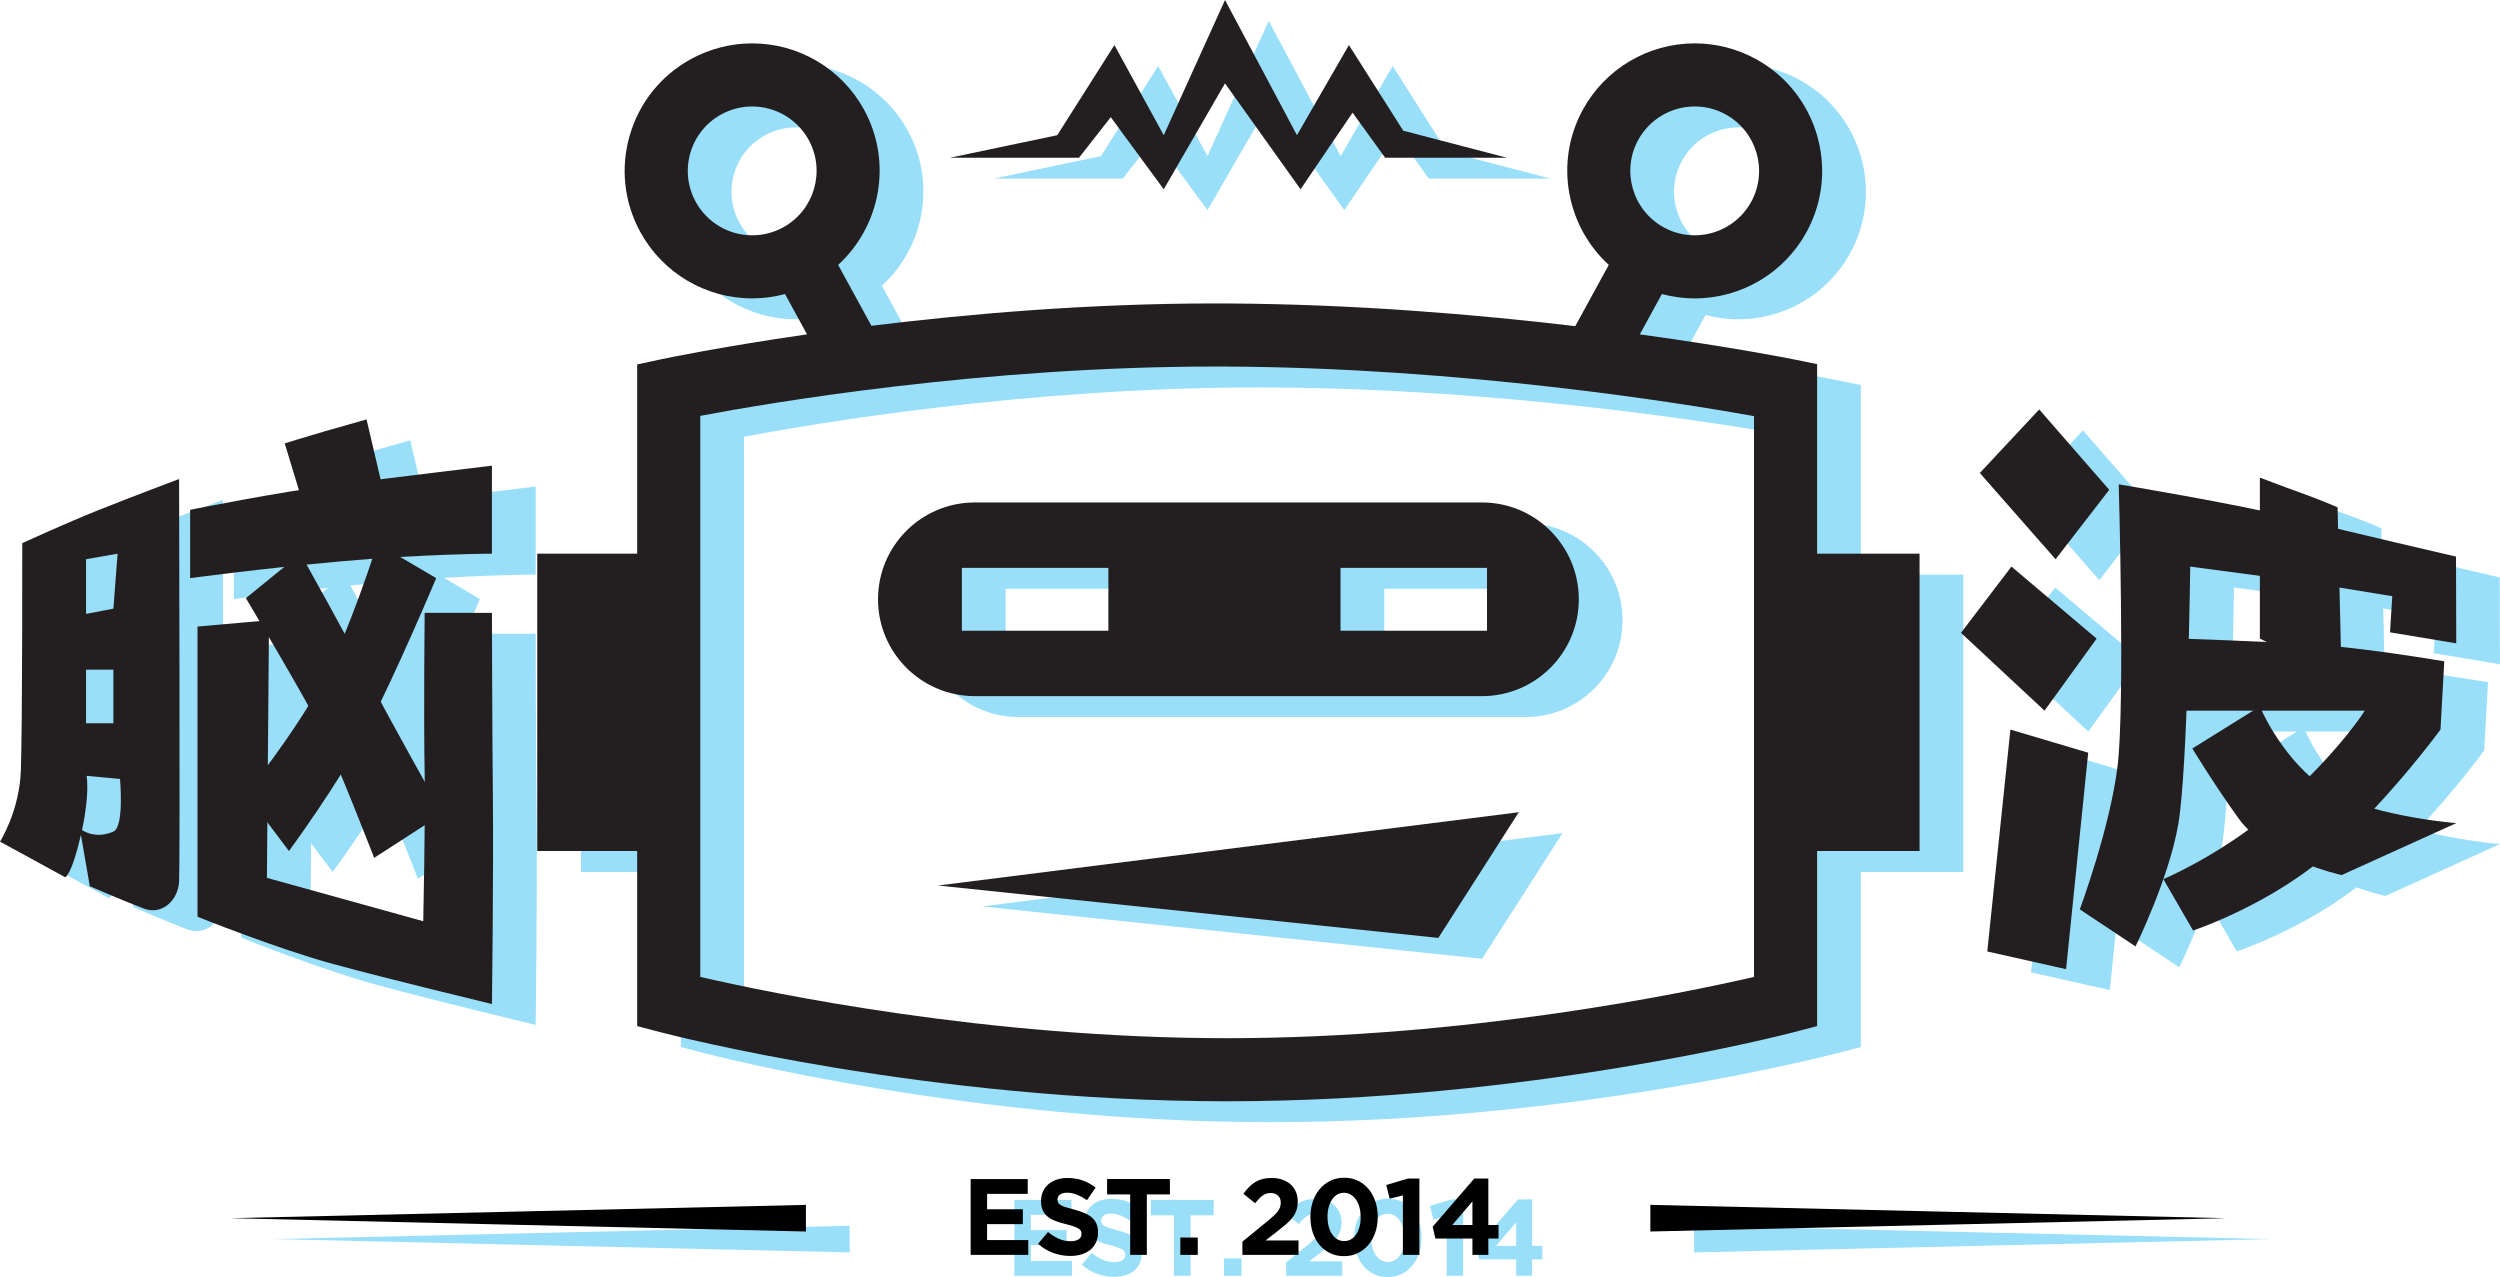 <?xml version="1.0" encoding="utf-8"?>
<!-- Generator: Adobe Illustrator 16.0.0, SVG Export Plug-In . SVG Version: 6.00 Build 0)  -->
<!DOCTYPE svg PUBLIC "-//W3C//DTD SVG 1.1//EN" "http://www.w3.org/Graphics/SVG/1.1/DTD/svg11.dtd">
<svg version="1.1" id="Layer_1" xmlns="http://www.w3.org/2000/svg" xmlns:xlink="http://www.w3.org/1999/xlink" x="0px" y="0px"
	 width="293.645px" height="150px" viewBox="0 0 293.645 150" enable-background="new 0 0 293.645 150" xml:space="preserve">
<g>
	<g opacity="0.4">
		<g>
			<g>
				<path fill="#00AEEF" d="M119.146,140.943h6.705v1.744h-4.771v1.805h4.198v1.743h-4.198v1.871h4.833v1.744h-6.767
					L119.146,140.943L119.146,140.943z"/>
				<path fill="#00AEEF" d="M130.849,149.974c-0.678,0-1.344-0.116-1.997-0.349s-1.247-0.592-1.78-1.075l1.157-1.388
					c0.407,0.33,0.824,0.593,1.253,0.788c0.428,0.196,0.896,0.293,1.405,0.293c0.407,0,0.724-0.076,0.947-0.224
					c0.225-0.147,0.338-0.354,0.338-0.616v-0.024c0-0.128-0.022-0.239-0.07-0.34c-0.047-0.096-0.137-0.187-0.268-0.271
					c-0.132-0.084-0.314-0.171-0.548-0.257c-0.235-0.082-0.54-0.173-0.913-0.266c-0.449-0.11-0.857-0.231-1.225-0.369
					c-0.365-0.138-0.675-0.303-0.931-0.502c-0.254-0.2-0.452-0.448-0.592-0.743c-0.141-0.299-0.21-0.668-0.21-1.109v-0.024
					c0-0.408,0.075-0.773,0.227-1.102c0.152-0.325,0.365-0.608,0.639-0.843c0.273-0.239,0.601-0.423,0.98-0.548
					c0.381-0.127,0.799-0.192,1.258-0.192c0.652,0,1.254,0.1,1.8,0.293c0.547,0.196,1.05,0.477,1.506,0.84l-1.016,1.478
					c-0.398-0.274-0.788-0.486-1.171-0.644c-0.38-0.157-0.763-0.235-1.144-0.235c-0.382,0-0.669,0.076-0.86,0.224
					c-0.189,0.147-0.285,0.331-0.285,0.554v0.024c0,0.145,0.027,0.271,0.082,0.378c0.056,0.105,0.155,0.199,0.3,0.284
					c0.146,0.086,0.344,0.166,0.593,0.241c0.252,0.076,0.568,0.165,0.951,0.268c0.452,0.118,0.853,0.252,1.207,0.4
					c0.353,0.147,0.649,0.327,0.893,0.535c0.241,0.207,0.426,0.451,0.548,0.731c0.124,0.28,0.186,0.615,0.186,1.005v0.025
					c0,0.441-0.079,0.834-0.24,1.177c-0.159,0.343-0.383,0.632-0.669,0.866c-0.288,0.231-0.629,0.411-1.027,0.533
					C131.773,149.914,131.332,149.974,130.849,149.974z"/>
				<path fill="#00AEEF" d="M137.886,142.749h-2.71v-1.807h7.378v1.807h-2.71v7.099h-1.959L137.886,142.749L137.886,142.749z"/>
				<path fill="#00AEEF" d="M143.776,147.812h2.047v2.036h-2.047V147.812z"/>
				<path fill="#00AEEF" d="M151.064,148.299l2.965-2.427c0.279-0.229,0.517-0.435,0.712-0.614c0.195-0.184,0.354-0.356,0.479-0.524
					c0.123-0.163,0.212-0.325,0.267-0.48c0.054-0.155,0.083-0.329,0.083-0.514c0-0.382-0.109-0.67-0.331-0.864
					c-0.221-0.194-0.509-0.292-0.865-0.292c-0.349,0-0.655,0.098-0.922,0.292c-0.269,0.196-0.568,0.496-0.898,0.905l-1.374-1.106
					c0.221-0.3,0.444-0.566,0.669-0.796c0.224-0.229,0.466-0.424,0.724-0.582c0.26-0.159,0.546-0.279,0.861-0.361
					c0.313-0.078,0.669-0.122,1.068-0.122c0.458,0,0.873,0.066,1.251,0.198s0.699,0.316,0.968,0.552
					c0.268,0.239,0.474,0.527,0.623,0.867c0.147,0.339,0.223,0.718,0.223,1.134v0.024c0,0.374-0.048,0.707-0.146,1
					c-0.098,0.291-0.243,0.567-0.432,0.826c-0.19,0.26-0.436,0.518-0.732,0.776c-0.299,0.259-0.641,0.539-1.03,0.845l-1.451,1.12
					h3.881v1.692h-6.59V148.299z"/>
				<path fill="#00AEEF" d="M162.998,150c-0.593,0-1.136-0.116-1.622-0.35s-0.902-0.557-1.246-0.966
					c-0.343-0.413-0.608-0.897-0.795-1.457c-0.188-0.561-0.278-1.161-0.278-1.806v-0.027c0-0.645,0.093-1.245,0.284-1.806
					c0.189-0.559,0.46-1.047,0.808-1.463s0.765-0.742,1.254-0.979c0.487-0.238,1.028-0.355,1.622-0.355
					c0.585,0,1.12,0.116,1.61,0.347c0.487,0.236,0.902,0.557,1.244,0.968c0.345,0.411,0.611,0.896,0.803,1.458
					c0.19,0.559,0.285,1.161,0.285,1.805v0.024c0,0.644-0.095,1.247-0.285,1.808c-0.191,0.559-0.461,1.048-0.808,1.463
					c-0.35,0.415-0.766,0.741-1.254,0.979C164.134,149.882,163.592,150,162.998,150z M163.021,148.232
					c0.298,0,0.563-0.07,0.803-0.209c0.237-0.14,0.441-0.335,0.611-0.585c0.169-0.249,0.299-0.548,0.387-0.89
					c0.09-0.344,0.135-0.72,0.135-1.126v-0.027c0-0.406-0.048-0.781-0.141-1.125c-0.094-0.344-0.227-0.643-0.402-0.896
					c-0.174-0.255-0.381-0.453-0.622-0.599c-0.243-0.143-0.508-0.217-0.796-0.217c-0.299,0-0.565,0.071-0.803,0.211
					c-0.238,0.14-0.438,0.335-0.604,0.584c-0.165,0.251-0.294,0.546-0.387,0.891s-0.141,0.72-0.141,1.126v0.024
					c0,0.406,0.048,0.786,0.141,1.134c0.093,0.347,0.224,0.646,0.394,0.895c0.171,0.252,0.375,0.449,0.618,0.595
					C162.457,148.159,162.727,148.232,163.021,148.232z"/>
				<path fill="#00AEEF" d="M169.919,142.865l-1.552,0.38l-0.408-1.603l2.558-0.764h1.338v8.969h-1.935L169.919,142.865
					L169.919,142.865z"/>
				<path fill="#00AEEF" d="M178.088,147.927h-4.352l-0.319-1.387l4.887-5.661h1.652v5.458h1.196v1.59h-1.196v1.921h-1.868V147.927z
					 M178.088,146.337v-2.772l-2.367,2.772H178.088z"/>
			</g>
			<polygon fill="#00AEEF" points="32.181,145.54 65.99,144.759 99.797,143.977 99.797,145.54 99.797,147.105 65.99,146.323 			"/>
			<polygon fill="#00AEEF" points="266.602,145.542 232.791,146.324 198.984,147.105 198.984,145.542 198.984,143.977 
				232.791,144.759 			"/>
		</g>
		<g>
			<path fill="#00AEEF" d="M230.606,67.49h-12.034V45.224l-2.968-0.601c-0.147-0.029-7.038-1.408-17.858-2.893l2.591-4.737
				c1.254,0.335,2.549,0.511,3.845,0.511c0.002,0,0,0,0.002,0c5.483,0,10.521-2.987,13.149-7.795
				c3.963-7.245,1.29-16.362-5.954-20.323c-2.201-1.204-4.682-1.839-7.175-1.839c-5.484,0-10.521,2.987-13.15,7.794
				c-3.372,6.167-1.926,13.68,3.046,18.225l-3.935,7.195c-11.522-1.365-25.907-2.587-40.903-2.662l-1.388-0.003
				c-14.874,0-29.073,1.231-40.38,2.623l-3.91-7.151c4.97-4.544,6.417-12.059,3.044-18.225C104,10.536,98.959,7.549,93.479,7.549
				c-2.495,0-4.977,0.634-7.175,1.838c-3.51,1.92-6.062,5.09-7.187,8.929c-1.124,3.839-0.687,7.886,1.232,11.396
				c2.628,4.807,7.668,7.792,13.15,7.792c1.297,0,2.591-0.176,3.844-0.511l2.589,4.735c-10.341,1.489-16.884,2.874-17.023,2.904
				l-2.929,0.628V67.49H68.241v34.926h11.738v20.564l2.766,0.725c1.264,0.331,31.336,8.104,66.495,8.104
				c35.159,0,65.294-7.772,66.561-8.104l2.769-0.725v-20.567h12.034V67.49H230.606z M197.555,18.898
				c1.329-2.43,3.876-3.938,6.649-3.938c1.272,0,2.489,0.312,3.619,0.931c3.66,2.001,5.009,6.607,3.008,10.267
				c-1.328,2.43-3.874,3.938-6.649,3.938c-1.271,0-2.49-0.312-3.619-0.93C196.902,27.163,195.555,22.556,197.555,18.898z
				 M97.118,29.165c-1.113,0.608-2.364,0.93-3.619,0.93c-2.773,0-5.32-1.51-6.648-3.938c-0.969-1.773-1.19-3.817-0.622-5.756
				c0.567-1.939,1.856-3.541,3.629-4.511c1.113-0.608,2.364-0.929,3.62-0.929c2.771,0,5.318,1.509,6.647,3.938
				C102.127,22.556,100.778,27.163,97.118,29.165z M211.16,117.199c-8.225,1.899-33.696,7.199-61.917,7.199
				c-28.182,0-53.631-5.298-61.852-7.198V51.299c8.318-1.57,33.239-5.793,60.482-5.793l1.349,0.003
				c27.773,0.143,53.426,4.295,61.938,5.821V117.199z"/>
			<polygon fill="#00AEEF" points="116.719,20.982 129.317,18.335 136.033,7.749 141.829,18.335 149.024,2.454 157.475,18.335 
				163.578,7.749 169.964,17.805 182.129,20.982 167.834,20.982 164.006,15.687 157.899,24.687 149.024,12.248 141.829,24.687 
				135.607,16.217 131.874,20.982 			"/>
			<g>
				<path fill="#00AEEF" d="M26.174,58.717c0,0-5.511,2.073-9.457,3.649C12.771,63.943,7.75,66.25,7.75,66.25
					s0.026,21.134-0.164,26.715c-0.161,4.744-2.451,8.345-2.451,8.345l7.658,4.184c0,0,0.737-0.159,1.85-4.976l0,0l1.039,6.034
					c0,0,4.226,1.83,6.356,2.626c2.129,0.794,4.013-0.958,4.135-3.183C26.295,103.773,26.174,58.717,26.174,58.717z M15.245,68.14
					l3.705-0.65l-0.493,6.455l-3.212,0.617V68.14z M15.245,81.111h3.212v6.298h-3.212V81.111z M18.457,100.13
					c-1.836,0.787-3.161,0.162-3.688-0.178c0.947-4.412,0.538-6.367,0.538-6.367l3.926,0.367
					C19.231,93.95,19.754,99.573,18.457,100.13z"/>
				<path fill="#00AEEF" d="M27.471,62.334c0,0,10.375-2.099,17.292-2.964c6.917-0.864,18.156-2.222,18.156-2.222v10.34
					c0,0-8.152,0.032-17.725,0.898c-9.572,0.864-17.724,1.976-17.724,1.976V62.334z"/>
				<path fill="#00AEEF" d="M38.582,54.534c0,0,2.628-0.819,4.597-1.39c1.972-0.574,5.01-1.426,5.01-1.426l1.885,8.023l-9.387,1.729
					L38.582,54.534z"/>
				<path fill="#00AEEF" d="M28.336,76.045v34.089c0,0,9.279,3.741,15.992,5.567c6.712,1.828,18.592,4.686,18.592,4.686
					s0.198-15.815,0.11-24.084c-0.083-7.909-0.11-21.863-0.11-21.863h-7.904c0,0-0.129,11.501,0,19.021
					c0.091,5.253-0.166,17.199-0.166,17.199l-18.361-5.094l0.247-30.261L28.336,76.045z"/>
				<path fill="#00AEEF" d="M34.017,72.71c0,0,6.917,11.61,8.769,15.315c1.853,3.705,6.299,15.192,6.299,15.192l8.028-5.187
					c0,0-6.792-12.105-8.521-15.563c-1.729-3.458-8.152-14.978-8.152-14.978L34.017,72.71z"/>
				<path fill="#00AEEF" d="M34.017,95.684c0,0,5.348-6.545,8.892-12.969c3.272-5.932,6.546-16.428,6.546-16.428l6.916,4.077
					c0,0-4.737,11.297-8.275,18.032c-3.24,6.166-9.018,14.018-9.018,14.018L34.017,95.684z"/>
			</g>
			<g>
				<polygon fill="#00AEEF" points="237.68,58.012 244.657,50.547 252.884,59.989 246.586,68.141 				"/>
				<polygon fill="#00AEEF" points="241.397,69.006 235.471,76.786 245.282,85.927 251.404,77.467 				"/>
				<polygon fill="#00AEEF" points="241.274,88.151 238.558,114.21 247.815,116.292 250.416,90.867 				"/>
				<path fill="#00AEEF" d="M253.996,59.343c0,0,13.676,2.26,20.626,3.98c6.987,1.729,18.993,4.505,18.993,4.505l0.027,10.192
					l-7.779-1.296l0.265-4.244c0,0-16.939-2.735-10.271-1.747c6.67,0.987-13.46-1.729-13.46-1.729s-0.293,23.842-1.405,30.266
					c-1.109,6.423-5.017,14.349-5.017,14.349l-6.548-4.351c0,0,3.584-9.634,4.446-16.922
					C254.738,85.062,253.996,59.343,253.996,59.343z"/>
				<path fill="#00AEEF" d="M270.577,58.548v18.917l9.605,4.756l-0.477-20.177c0,0-1.966-0.862-4.33-1.705
					C273.019,59.494,270.577,58.548,270.577,58.548z"/>
				<path fill="#00AEEF" d="M261.531,77.467c0,0,9.141,0.309,15.193,0.679c6.053,0.371,15.512,1.986,15.512,1.986l-0.445,8.02
					c0,0-5.556,7.647-12.596,14.07c-7.041,6.423-16.468,9.529-16.468,9.529l-3.485-6.035c0,0,7.532-3.138,14.272-9.289
					c6.669-6.09,9.384-10.499,9.384-10.499h-22.478L261.531,77.467z"/>
				<path fill="#00AEEF" d="M262.642,90.372l7.936-4.938c0,0,2.251,5.528,7.012,9.175c4.76,3.646,16.056,4.527,16.056,4.527
					l-13.461,6.103c0,0-8.647-1.896-12.063-6.596C265.4,94.903,262.642,90.372,262.642,90.372z"/>
			</g>
			<polygon fill="#00AEEF" points="115.317,106.465 183.529,97.855 174.079,112.619 			"/>
			<path fill="#00AEEF" d="M179.206,61.47h-59.565c-6.282,0-11.375,5.094-11.375,11.376s5.093,11.374,11.375,11.374h59.565
				c6.284,0,11.375-5.092,11.375-11.374C190.581,66.565,185.49,61.47,179.206,61.47z M135.327,76.537H118.12v-7.385h17.207V76.537z
				 M179.799,76.537h-17.206v-7.385h17.206V76.537z"/>
		</g>
	</g>
	<g>
		<g>
			<g>
				<path d="M114.009,138.489h6.705v1.743h-4.771v1.806h4.198v1.744h-4.198v1.87h4.835v1.743h-6.768L114.009,138.489
					L114.009,138.489z"/>
				<path d="M125.713,147.52c-0.679,0-1.344-0.116-1.998-0.348c-0.652-0.233-1.247-0.592-1.78-1.076l1.158-1.386
					c0.405,0.329,0.824,0.594,1.252,0.787c0.428,0.196,0.897,0.293,1.405,0.293c0.406,0,0.724-0.074,0.947-0.223
					c0.225-0.147,0.338-0.354,0.338-0.615v-0.026c0-0.126-0.022-0.239-0.07-0.337c-0.047-0.098-0.136-0.188-0.268-0.273
					c-0.131-0.083-0.314-0.169-0.548-0.255c-0.235-0.084-0.539-0.174-0.911-0.267c-0.451-0.109-0.859-0.232-1.226-0.368
					c-0.365-0.136-0.676-0.303-0.931-0.502s-0.452-0.448-0.593-0.744c-0.14-0.299-0.21-0.667-0.21-1.108v-0.025
					c0-0.405,0.075-0.773,0.228-1.1c0.151-0.326,0.364-0.608,0.638-0.846c0.273-0.238,0.602-0.421,0.981-0.548
					c0.38-0.126,0.799-0.191,1.257-0.191c0.653,0,1.254,0.1,1.8,0.292c0.548,0.196,1.05,0.478,1.507,0.841l-1.016,1.476
					c-0.399-0.272-0.788-0.484-1.171-0.644c-0.381-0.157-0.763-0.236-1.145-0.236c-0.381,0-0.669,0.076-0.858,0.224
					c-0.191,0.148-0.287,0.332-0.287,0.554v0.024c0,0.145,0.027,0.271,0.082,0.377c0.057,0.106,0.156,0.2,0.301,0.286
					c0.144,0.085,0.343,0.165,0.594,0.239c0.251,0.078,0.566,0.167,0.95,0.27c0.451,0.118,0.853,0.252,1.206,0.4
					c0.353,0.147,0.651,0.325,0.893,0.533c0.242,0.207,0.426,0.453,0.548,0.732c0.125,0.278,0.186,0.614,0.186,1.003v0.026
					c0,0.442-0.079,0.833-0.24,1.176c-0.159,0.345-0.383,0.632-0.669,0.866c-0.288,0.232-0.629,0.411-1.027,0.535
					C126.636,147.459,126.197,147.52,125.713,147.52z"/>
				<path d="M132.748,140.295h-2.71v-1.808h7.378v1.808h-2.71v7.098h-1.959L132.748,140.295L132.748,140.295z"/>
				<path d="M138.639,145.359h2.049v2.035h-2.049V145.359z"/>
				<path d="M145.928,145.844l2.966-2.427c0.278-0.228,0.517-0.433,0.713-0.614c0.194-0.182,0.353-0.355,0.478-0.521
					c0.123-0.164,0.211-0.325,0.266-0.483c0.055-0.156,0.083-0.327,0.083-0.514c0-0.381-0.109-0.669-0.33-0.864
					s-0.509-0.29-0.864-0.29c-0.35,0-0.656,0.097-0.925,0.291c-0.267,0.195-0.565,0.496-0.897,0.904l-1.374-1.107
					c0.223-0.299,0.444-0.564,0.669-0.793c0.224-0.231,0.467-0.425,0.726-0.583s0.545-0.277,0.858-0.36
					c0.313-0.08,0.669-0.121,1.068-0.121c0.459,0,0.877,0.065,1.254,0.199c0.377,0.13,0.699,0.314,0.966,0.552
					c0.268,0.238,0.476,0.527,0.624,0.866c0.147,0.339,0.223,0.718,0.223,1.134v0.023c0,0.375-0.05,0.706-0.147,1
					c-0.098,0.291-0.242,0.567-0.432,0.826c-0.19,0.26-0.435,0.519-0.731,0.777c-0.299,0.26-0.642,0.539-1.031,0.845l-1.451,1.122
					h3.881v1.691h-6.59V145.844z"/>
				<path d="M157.861,147.546c-0.595,0-1.135-0.116-1.623-0.35c-0.487-0.234-0.903-0.557-1.246-0.967
					c-0.342-0.411-0.607-0.897-0.796-1.456c-0.187-0.562-0.278-1.163-0.278-1.807v-0.026c0-0.645,0.095-1.246,0.285-1.808
					c0.19-0.56,0.459-1.046,0.808-1.463c0.348-0.415,0.766-0.742,1.253-0.979c0.488-0.238,1.029-0.355,1.623-0.355
					c0.587,0,1.122,0.117,1.609,0.35c0.488,0.234,0.904,0.556,1.246,0.967c0.345,0.411,0.61,0.897,0.802,1.459
					c0.19,0.559,0.285,1.161,0.285,1.806v0.024c0,0.645-0.096,1.249-0.285,1.809c-0.191,0.559-0.46,1.047-0.81,1.463
					c-0.349,0.414-0.764,0.741-1.252,0.979C158.994,147.429,158.455,147.546,157.861,147.546z M157.887,145.776
					c0.296,0,0.563-0.067,0.803-0.208c0.235-0.14,0.44-0.334,0.608-0.586c0.171-0.249,0.3-0.546,0.388-0.889
					c0.09-0.344,0.135-0.719,0.135-1.126v-0.026c0-0.406-0.047-0.781-0.141-1.124c-0.093-0.345-0.228-0.644-0.4-0.899
					c-0.177-0.253-0.382-0.454-0.625-0.598c-0.242-0.145-0.506-0.217-0.796-0.217c-0.297,0-0.565,0.07-0.801,0.209
					c-0.238,0.141-0.438,0.337-0.604,0.587c-0.165,0.25-0.295,0.545-0.388,0.889s-0.14,0.719-0.14,1.127v0.025
					c0,0.407,0.047,0.786,0.14,1.131c0.094,0.349,0.226,0.648,0.395,0.897c0.171,0.252,0.376,0.449,0.617,0.593
					C157.32,145.706,157.591,145.776,157.887,145.776z"/>
				<path d="M164.781,140.408l-1.553,0.384l-0.406-1.604l2.559-0.763h1.337v8.968h-1.937V140.408L164.781,140.408z"/>
				<path d="M172.949,145.473h-4.351l-0.318-1.387l4.886-5.661h1.652v5.458h1.196v1.59h-1.196v1.921h-1.869V145.473L172.949,145.473
					z M172.949,143.884v-2.773l-2.365,2.773H172.949z"/>
			</g>
			<polygon points="27.045,143.087 60.853,142.304 94.662,141.522 94.662,143.087 94.662,144.651 60.853,143.868 			"/>
			<polygon points="261.464,143.088 227.653,143.869 193.847,144.651 193.847,143.088 193.847,141.522 227.653,142.304 			"/>
		</g>
		<g>
			<path fill="#231F20" d="M225.469,65.034h-12.033V42.77l-2.97-0.602c-0.147-0.03-7.038-1.409-17.857-2.892l2.592-4.738
				c1.252,0.335,2.547,0.512,3.846,0.512l0,0c5.483,0,10.521-2.986,13.148-7.794c3.963-7.245,1.291-16.363-5.953-20.324
				c-2.201-1.203-4.682-1.839-7.175-1.839c-5.484,0-10.521,2.986-13.15,7.793c-3.372,6.168-1.926,13.68,3.046,18.227l-3.935,7.195
				c-11.521-1.366-25.907-2.588-40.904-2.664l-1.386-0.004c-14.875,0-29.074,1.233-40.381,2.625l-3.911-7.151
				c4.97-4.545,6.419-12.059,3.045-18.227c-2.627-4.807-7.667-7.793-13.15-7.793c-2.494,0-4.976,0.635-7.175,1.839
				c-3.51,1.92-6.062,5.089-7.187,8.928c-1.125,3.839-0.687,7.885,1.232,11.396c2.628,4.807,7.668,7.792,13.149,7.792
				c1.297,0,2.591-0.177,3.844-0.512l2.59,4.735c-10.342,1.488-16.884,2.874-17.024,2.904l-2.929,0.629v22.229H63.104v34.926h11.737
				v20.563l2.767,0.727c1.265,0.329,31.337,8.104,66.496,8.104c35.158,0,65.295-7.775,66.56-8.104l2.771-0.726V99.96h12.033V65.034
				H225.469z M192.418,16.442c1.329-2.43,3.877-3.937,6.649-3.937c1.273,0,2.489,0.312,3.618,0.93
				c3.66,2.001,5.01,6.607,3.01,10.267c-1.33,2.429-3.876,3.937-6.649,3.937c-1.271,0-2.491-0.312-3.618-0.929
				C191.768,24.708,190.417,20.103,192.418,16.442z M91.982,26.71c-1.113,0.608-2.364,0.929-3.619,0.929
				c-2.772,0-5.32-1.508-6.647-3.937c-0.97-1.773-1.19-3.818-0.623-5.756c0.568-1.939,1.856-3.542,3.629-4.511
				c1.113-0.608,2.364-0.929,3.621-0.929c2.771,0,5.318,1.508,6.648,3.937C96.99,20.103,95.64,24.708,91.982,26.71z
				 M206.023,114.746c-8.226,1.899-33.697,7.198-61.919,7.198c-28.181,0-53.63-5.298-61.851-7.197V48.846
				c8.318-1.57,33.238-5.793,60.483-5.793l1.35,0.003c27.772,0.141,53.425,4.293,61.937,5.82V114.746z"/>
			<polygon fill="#231F20" points="111.582,18.526 124.183,15.88 130.896,5.294 136.691,15.88 143.887,0 152.337,15.88 
				158.44,5.294 164.825,15.352 176.991,18.526 162.696,18.526 158.868,13.233 152.762,22.233 143.887,9.792 136.691,22.233 
				130.47,13.762 126.735,18.526 			"/>
			<g>
				<path fill="#231F20" d="M21.037,56.262c0,0-5.51,2.073-9.457,3.649c-3.945,1.577-8.966,3.885-8.966,3.885
					S2.64,84.931,2.45,90.51C2.289,95.257,0,98.857,0,98.857l7.658,4.183c0,0,0.737-0.159,1.85-4.976l0,0l1.039,6.033
					c0,0,4.226,1.832,6.356,2.627c2.129,0.795,4.014-0.958,4.135-3.183C21.159,101.319,21.037,56.262,21.037,56.262z M10.107,65.685
					l3.705-0.65l-0.493,6.455l-3.211,0.618V65.685z M10.107,78.654h3.211v6.3h-3.211V78.654z M13.32,97.676
					c-1.836,0.785-3.161,0.162-3.688-0.179c0.947-4.412,0.537-6.369,0.537-6.369l3.926,0.369
					C14.094,91.496,14.616,97.119,13.32,97.676z"/>
				<path fill="#231F20" d="M22.334,59.882c0,0,10.375-2.101,17.292-2.965c6.916-0.865,18.155-2.223,18.155-2.223v10.341
					c0,0-8.152,0.032-17.724,0.898c-9.573,0.864-17.724,1.976-17.724,1.976V59.882z"/>
				<path fill="#231F20" d="M33.444,52.081c0,0,2.628-0.819,4.598-1.392c1.971-0.572,5.01-1.426,5.01-1.426l1.885,8.024l-9.388,1.73
					L33.444,52.081z"/>
				<path fill="#231F20" d="M23.2,73.591v34.089c0,0,9.279,3.741,15.991,5.568s18.593,4.683,18.593,4.683s0.198-15.814,0.11-24.085
					c-0.083-7.906-0.11-21.86-0.11-21.86h-7.904c0,0-0.129,11.5,0,19.021c0.091,5.253-0.166,17.197-0.166,17.197l-18.361-5.092
					l0.246-30.261L23.2,73.591z"/>
				<path fill="#231F20" d="M28.879,70.255c0,0,6.917,11.611,8.769,15.316c1.853,3.704,6.299,15.192,6.299,15.192l8.029-5.188
					c0,0-6.792-12.104-8.522-15.562c-1.729-3.458-8.151-14.979-8.151-14.979L28.879,70.255z"/>
				<path fill="#231F20" d="M28.879,93.23c0,0,5.348-6.545,8.893-12.969c3.272-5.932,6.545-16.428,6.545-16.428l6.917,4.075
					c0,0-4.738,11.297-8.276,18.034C39.719,92.109,33.94,99.96,33.94,99.96L28.879,93.23z"/>
			</g>
			<g>
				<polygon fill="#231F20" points="232.545,55.558 239.52,48.092 247.748,57.533 241.447,65.687 				"/>
				<polygon fill="#231F20" points="236.26,66.55 230.333,74.332 240.146,83.472 246.267,75.011 				"/>
				<polygon fill="#231F20" points="236.138,85.696 233.421,111.757 242.679,113.838 245.277,88.412 				"/>
				<path fill="#231F20" d="M248.86,56.89c0,0,13.676,2.259,20.626,3.979c6.986,1.729,18.993,4.505,18.993,4.505l0.028,10.192
					l-7.78-1.295l0.264-4.244c0,0-16.938-2.736-10.271-1.748c6.67,0.988-13.46-1.729-13.46-1.729s-0.292,23.843-1.404,30.267
					c-1.11,6.422-5.019,14.349-5.019,14.349l-6.547-4.351c0,0,3.583-9.634,4.446-16.922C249.602,82.608,248.86,56.89,248.86,56.89z"
					/>
				<path fill="#231F20" d="M265.439,56.094v18.917l9.604,4.756l-0.476-20.176c0,0-1.966-0.862-4.328-1.707
					C267.88,57.041,265.439,56.094,265.439,56.094z"/>
				<path fill="#231F20" d="M256.394,75.011c0,0,9.142,0.31,15.192,0.681c6.054,0.37,15.514,1.986,15.514,1.986l-0.445,8.018
					c0,0-5.557,7.647-12.598,14.072c-7.04,6.423-16.467,9.527-16.467,9.527l-3.485-6.035c0,0,7.531-3.137,14.271-9.288
					c6.671-6.091,9.385-10.5,9.385-10.5h-22.479L256.394,75.011z"/>
				<path fill="#231F20" d="M257.506,87.918l7.934-4.939c0,0,2.252,5.529,7.011,9.175c4.76,3.646,16.058,4.528,16.058,4.528
					l-13.461,6.101c0,0-8.647-1.896-12.065-6.595C260.265,92.447,257.506,87.918,257.506,87.918z"/>
			</g>
			<polygon fill="#231F20" points="110.181,104.012 178.395,95.402 168.943,110.165 			"/>
			<path fill="#231F20" d="M174.07,59.017h-59.565c-6.283,0-11.375,5.092-11.375,11.375c0,6.281,5.092,11.375,11.375,11.375h59.565
				c6.284,0,11.374-5.094,11.374-11.375C185.444,64.109,180.354,59.017,174.07,59.017z M130.188,74.083h-17.206v-7.386h17.206
				V74.083z M174.661,74.083h-17.205v-7.386h17.205V74.083z"/>
		</g>
	</g>
</g>
</svg>
